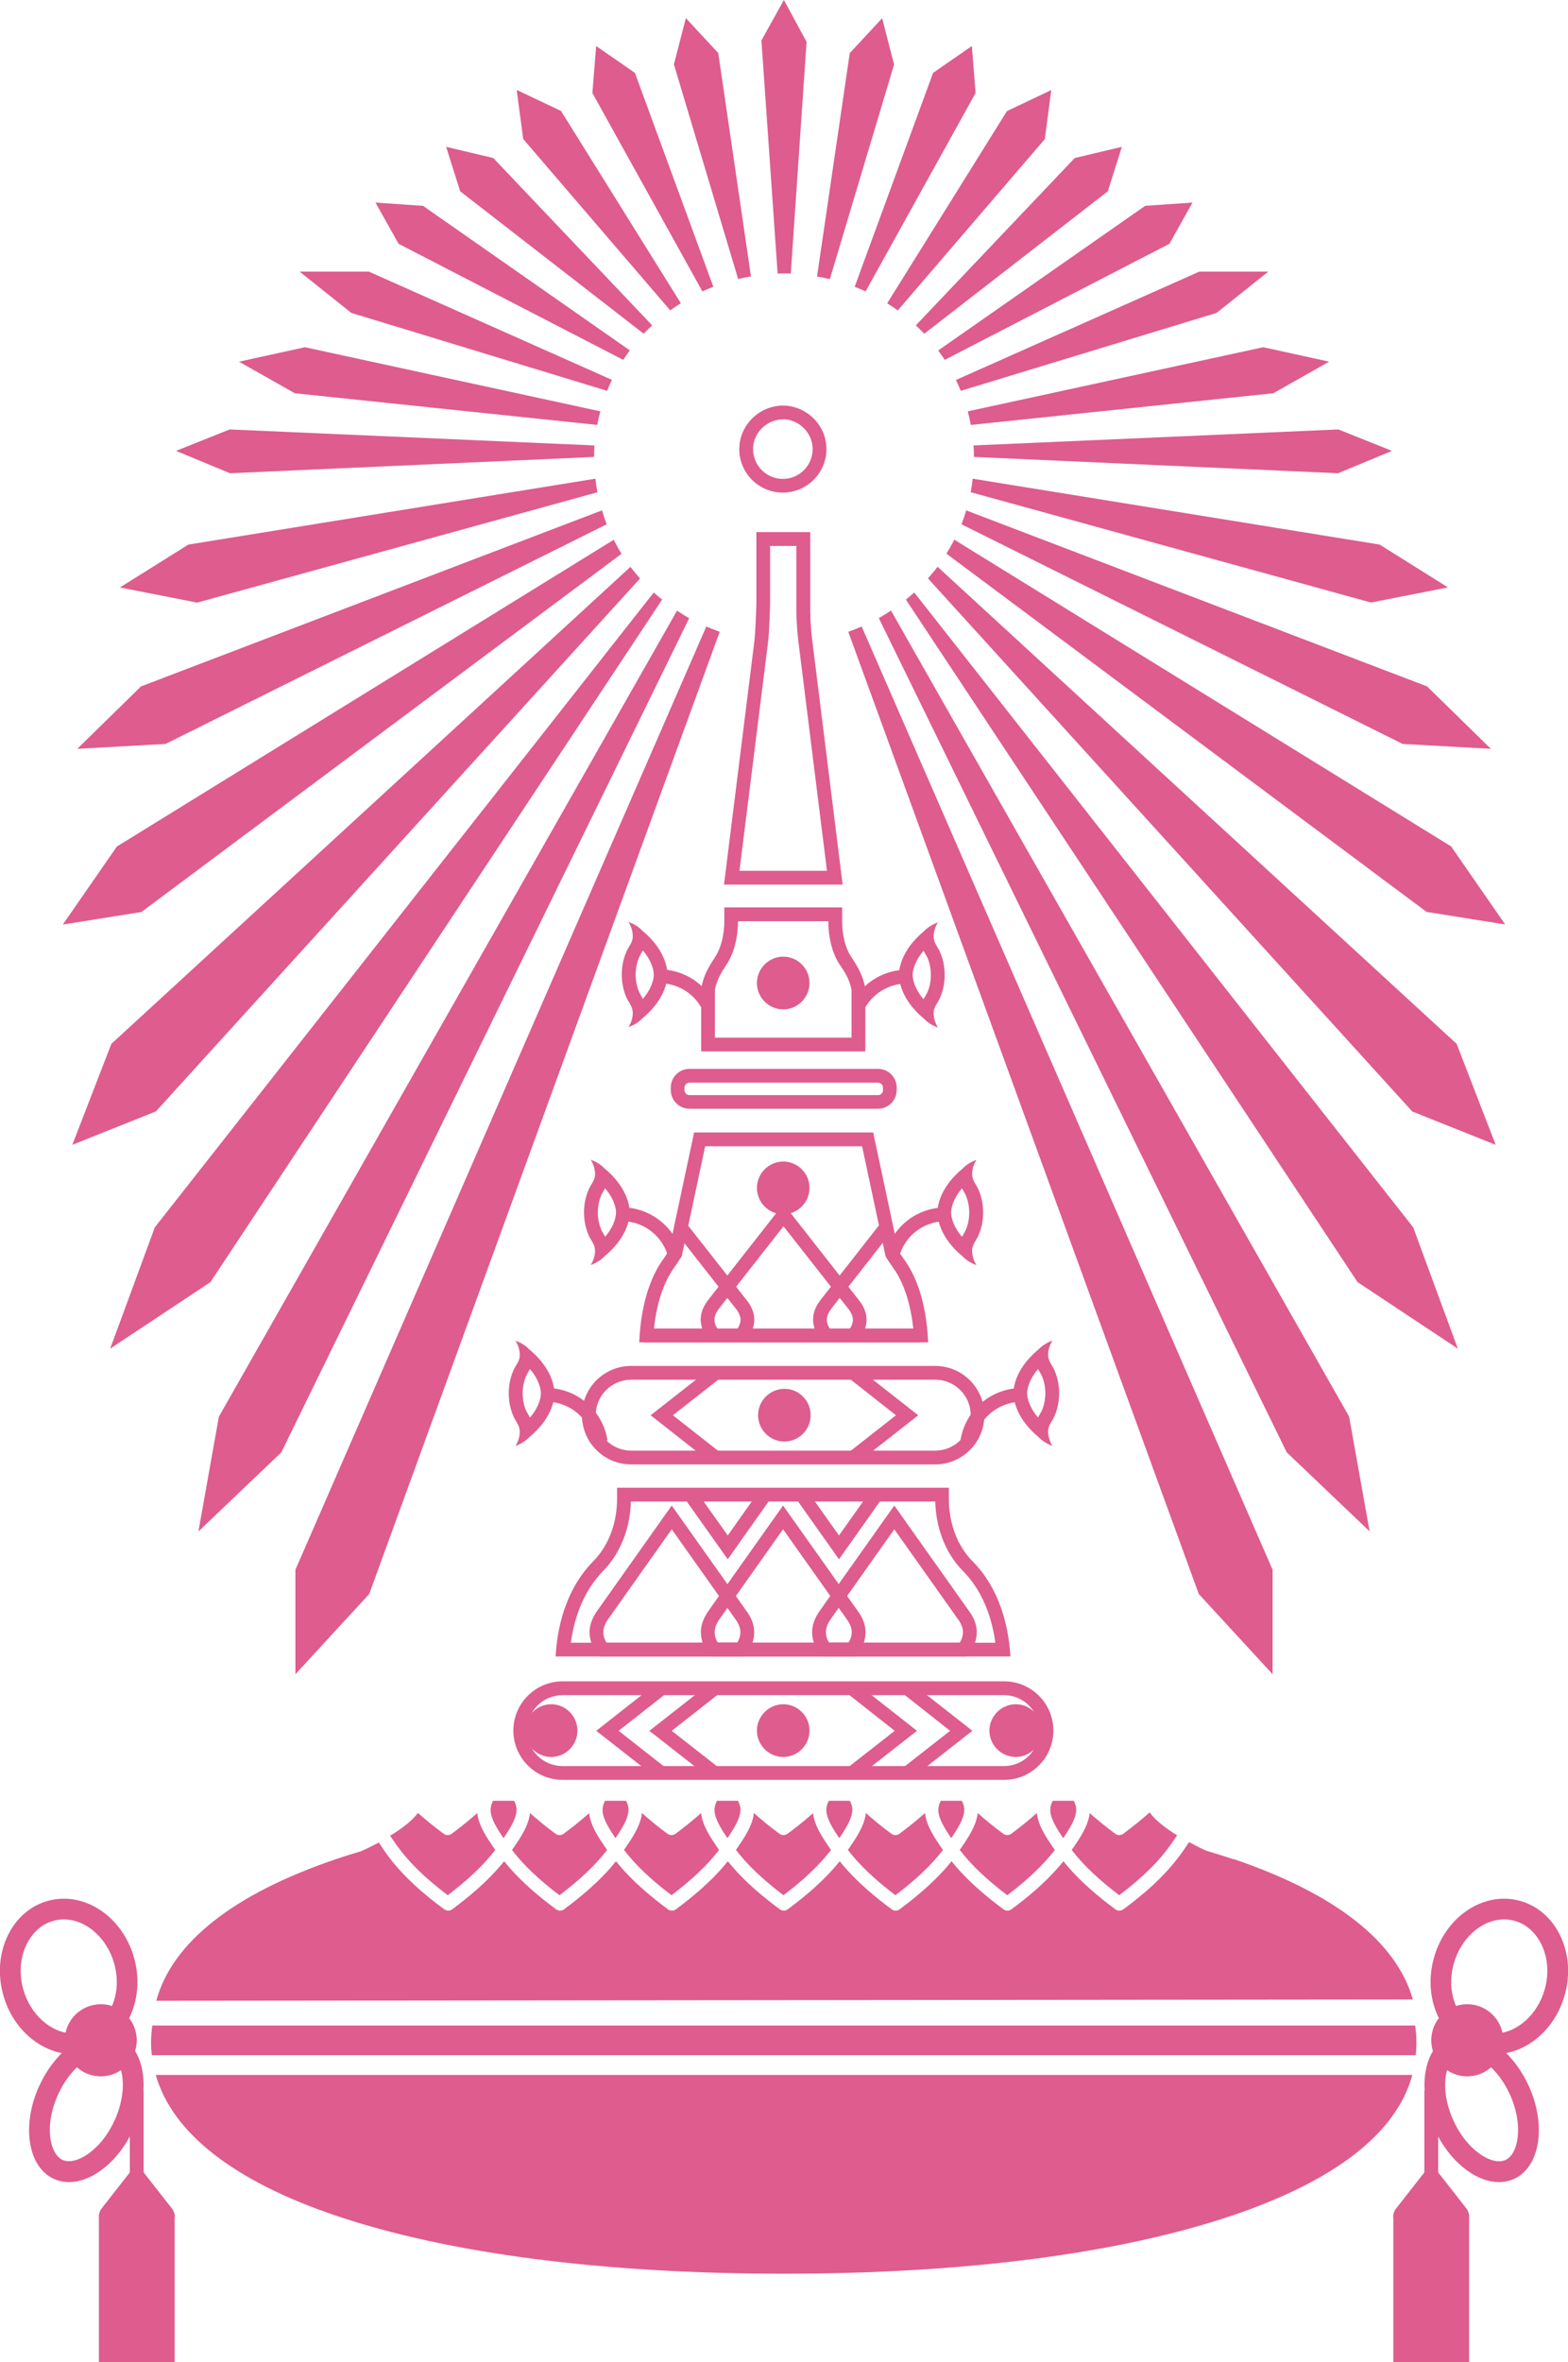 <?xml version="1.0" encoding="UTF-8"?><svg id="b" xmlns="http://www.w3.org/2000/svg" width="150" height="225.85" viewBox="0 0 150 225.85"><defs><style>.d{fill:#de5c8e;}</style></defs><g id="c"><path class="d" d="m67.57,59.9l-39.31,90.19v9.99l7.06-7.67,33.53-92c-.42-.15-.84-.32-1.28-.51"/><path class="d" d="m64.77,58.38l-43.83,77.07-1.96,10.98,7.93-7.56,39.02-79.76c-.38-.22-.76-.45-1.16-.72"/><path class="d" d="m62.54,56.65L14.81,117.35l-4.27,11.6,9.59-6.36L63.34,57.33c-.28-.23-.55-.45-.8-.68"/><path class="d" d="m60.31,54.2L10.65,99.81l-3.73,9.65,7.99-3.19,46.32-50.96c-.34-.38-.65-.75-.92-1.11"/><path class="d" d="m58.71,51.61l-47.53,29.33-5.17,7.46,7.52-1.2,45.93-34.25c-.27-.43-.52-.88-.75-1.34"/><path class="d" d="m57.58,48.8l-44.09,16.83-6.1,5.97,8.45-.47,42.2-21c-.16-.41-.31-.86-.45-1.33"/><path class="d" d="m56.95,45.77l-38.93,6.3-6.55,4.1,7.39,1.45,38.29-10.55c-.08-.42-.14-.85-.19-1.29"/><path class="d" d="m21.97,41.06l-5.13,2.05,5.16,2.14,34.83-1.56c0-.37.02-.74.04-1.1l-34.9-1.53Z"/><path class="d" d="m22.86,34.58l5.34,3.02,28.94,3.03c.08-.46.18-.89.29-1.3l-28.26-6.13-6.3,1.38Z"/><path class="d" d="m35.27,25.97h-6.61l4.95,3.95,24.47,7.45c.14-.36.3-.71.46-1.05l-23.28-10.36Z"/><path class="d" d="m40.45,19.68l-4.53-.31,2.21,3.94,21.49,11.1c.2-.31.41-.61.63-.91l-19.8-13.83Z"/><path class="d" d="m47.19,15.11l-4.51-1.07,1.34,4.25,17.56,13.62c.26-.27.52-.54.81-.8l-15.2-16Z"/><path class="d" d="m64.11,29.68c.32-.23.66-.46,1.02-.69l-11.46-18.38-4.24-2.01.62,4.69,14.06,16.38Z"/><path class="d" d="m68.24,27.42l-7.5-20.45-3.71-2.57-.36,4.49,10.52,18.97c.34-.15.69-.3,1.05-.44"/><path class="d" d="m70.61,26.68c.4-.1.81-.18,1.23-.25l-3.13-21.36-3.1-3.34-1.14,4.43,6.14,20.51Z"/><path class="d" d="m75,26.14c.22,0,.44,0,.65.02l1.51-22.16-2.17-4-2.15,3.87,1.55,22.29c.2-.01.41-.02.61-.02"/><path class="d" d="m82.43,59.9c-.44.19-.86.36-1.28.51l33.53,92,7.06,7.67v-9.99l-39.31-90.19Z"/><path class="d" d="m85.23,58.38c-.4.27-.79.51-1.16.72l39.02,79.76,7.93,7.56-1.96-10.98-43.83-77.07Z"/><path class="d" d="m87.46,56.65c-.25.23-.52.45-.8.68l43.21,65.26,9.59,6.36-4.27-11.6-47.73-60.7Z"/><path class="d" d="m135.09,106.27l7.99,3.19-3.73-9.65-49.66-45.62c-.27.36-.58.73-.92,1.11l46.32,50.96Z"/><path class="d" d="m136.47,87.19l7.52,1.2-5.17-7.46-47.53-29.33c-.23.46-.48.9-.75,1.34l45.93,34.25Z"/><path class="d" d="m134.17,71.13l8.45.47-6.1-5.97-44.09-16.83c-.14.48-.29.92-.45,1.33l42.2,21Z"/><path class="d" d="m138.53,56.17l-6.55-4.1-38.93-6.3c-.05.44-.11.88-.19,1.29l38.29,10.55,7.39-1.45Z"/><path class="d" d="m128,45.25l5.16-2.14-5.13-2.05-34.9,1.53c.03.37.04.74.04,1.1l34.83,1.56Z"/><path class="d" d="m120.84,33.2l-28.26,6.13c.11.41.2.84.29,1.3l28.94-3.03,5.34-3.02-6.3-1.38Z"/><path class="d" d="m114.73,25.97l-23.28,10.36c.16.34.32.69.46,1.04l24.47-7.45,4.95-3.95h-6.61Z"/><path class="d" d="m109.55,19.68l-19.8,13.83c.22.3.43.6.63.9l21.49-11.1,2.21-3.94-4.53.31Z"/><path class="d" d="m102.81,15.11l-15.2,16c.29.27.55.53.81.8l17.56-13.62,1.34-4.25-4.51,1.07Z"/><path class="d" d="m85.89,29.68l14.06-16.38.62-4.69-4.24,2.01-11.46,18.38c.36.22.7.45,1.02.69"/><path class="d" d="m81.76,27.42c.36.14.71.29,1.05.44l10.52-18.97-.36-4.49-3.71,2.57-7.5,20.45Z"/><path class="d" d="m79.39,26.68l6.14-20.51-1.14-4.43-3.1,3.34-3.13,21.36c.42.07.83.15,1.23.25"/><path class="d" d="m64.24,181.21c1.98-1.5,3.45-2.9,4.55-4.33l-.1-.14c-.64-.93-1.5-2.17-1.62-3.39-.73.65-1.53,1.3-2.44,1.98-.12.09-.25.13-.39.13s-.27-.04-.39-.13c-.91-.67-1.71-1.33-2.44-1.98-.12,1.21-.98,2.46-1.62,3.39l-.1.14c1.1,1.43,2.57,2.83,4.55,4.33"/><path class="d" d="m37.81,176.23c1.14,1.66,2.74,3.25,5.02,4.98,1.98-1.5,3.45-2.9,4.55-4.33l-.1-.14c-.64-.93-1.5-2.17-1.62-3.39-.73.65-1.53,1.3-2.44,1.98-.12.09-.25.13-.39.13s-.27-.04-.39-.13c-.91-.68-1.73-1.34-2.46-1.99-.58.79-1.63,1.56-2.66,2.18.11.16.22.32.32.47l.17.24Z"/><path class="d" d="m60.13,173.07c0-.35-.11-.65-.24-.89h-2.01c-.13.24-.24.54-.24.89,0,.81.67,1.85,1.24,2.68.57-.83,1.24-1.87,1.24-2.68"/><path class="d" d="m70.84,173.07c0-.35-.11-.65-.24-.89h-2.01c-.13.24-.24.54-.24.89,0,.81.67,1.85,1.24,2.68.57-.83,1.24-1.87,1.24-2.68"/><path class="d" d="m49.42,173.07c0-.35-.11-.65-.24-.89h-2.01c-.13.24-.24.54-.24.89,0,.81.67,1.85,1.24,2.68.57-.83,1.24-1.87,1.24-2.68"/><path class="d" d="m53.53,181.21c1.98-1.5,3.45-2.9,4.55-4.33l-.1-.14c-.64-.93-1.5-2.17-1.62-3.38-.87.78-1.73,1.45-2.44,1.97-.12.09-.25.13-.39.13s-.27-.04-.39-.13c-.91-.67-1.71-1.33-2.44-1.98-.12,1.21-.97,2.46-1.62,3.39l-.1.15c1.1,1.43,2.57,2.83,4.55,4.33"/><path class="d" d="m74.95,181.21c1.98-1.5,3.45-2.9,4.55-4.33l-.1-.14c-.64-.93-1.5-2.17-1.62-3.38-.87.78-1.73,1.45-2.44,1.97-.12.09-.25.13-.39.13s-.27-.04-.39-.13c-.91-.67-1.71-1.33-2.44-1.98-.12,1.21-.98,2.46-1.62,3.39l-.1.14c1.1,1.43,2.57,2.83,4.55,4.33"/><path class="d" d="m107.07,181.21c2.28-1.73,3.88-3.31,5.02-4.98l.17-.24c.11-.16.23-.33.35-.51-1.03-.63-2.07-1.4-2.63-2.19-.75.67-1.58,1.34-2.52,2.04-.12.09-.25.13-.39.13s-.27-.04-.39-.13c-.71-.53-1.56-1.2-2.44-1.97-.12,1.21-.98,2.46-1.62,3.38l-.1.14c1.1,1.43,2.57,2.83,4.55,4.33"/><path class="d" d="m102.96,173.07c0-.35-.11-.65-.24-.89h-2.01c-.13.24-.24.54-.24.89,0,.81.67,1.85,1.24,2.68.57-.83,1.24-1.87,1.24-2.68"/><path class="d" d="m117.95,177.76c-.81-.28-1.66-.54-2.51-.79-.17-.07-.85-.38-1.69-.84-.14.21-.28.42-.41.61l-.16.23c-1.7,2.47-4.07,4.37-5.71,5.58-.12.09-.25.13-.39.13s-.27-.04-.39-.13c-1.41-1.05-3.37-2.6-4.96-4.59-1.6,1.99-3.55,3.54-4.96,4.59-.12.09-.25.13-.39.13s-.27-.04-.39-.13c-1.41-1.05-3.37-2.6-4.96-4.59-1.6,1.99-3.55,3.54-4.96,4.59-.12.09-.25.13-.39.13s-.27-.04-.39-.13c-1.41-1.05-3.36-2.6-4.96-4.59-1.6,1.99-3.55,3.54-4.96,4.59-.12.09-.25.13-.39.13s-.27-.04-.39-.13c-1.41-1.05-3.37-2.6-4.96-4.59-1.6,1.99-3.55,3.54-4.96,4.59-.12.09-.25.13-.39.13s-.27-.04-.39-.13c-1.41-1.05-3.37-2.6-4.96-4.59-1.6,1.99-3.55,3.54-4.96,4.59-.12.09-.25.13-.39.13s-.27-.04-.39-.13c-1.41-1.05-3.37-2.6-4.96-4.59-1.6,1.99-3.55,3.54-4.96,4.59-.12.09-.25.13-.39.13s-.27-.04-.39-.13c-1.64-1.21-4.01-3.11-5.71-5.58l-.16-.24c-.12-.18-.25-.37-.38-.56-.94.5-1.67.82-1.67.82h.01c-.83.25-1.65.5-2.44.77-9.82,3.33-15.68,7.98-17.19,13.54l120.21-.12c-1.56-5.52-7.4-10.12-17.15-13.43"/><path class="d" d="m81.54,173.07c0-.35-.11-.65-.24-.89h-2.01c-.13.24-.24.54-.24.89,0,.81.67,1.85,1.24,2.68.57-.83,1.24-1.87,1.24-2.68"/><path class="d" d="m85.66,181.21c1.98-1.5,3.45-2.9,4.55-4.33l-.1-.14c-.64-.93-1.5-2.17-1.62-3.39-.73.65-1.53,1.3-2.44,1.98-.12.09-.25.13-.39.13s-.27-.04-.39-.13c-.91-.67-1.71-1.33-2.44-1.98-.12,1.21-.98,2.46-1.62,3.39l-.1.14c1.1,1.43,2.57,2.83,4.55,4.33"/><path class="d" d="m92.25,173.07c0-.35-.11-.65-.24-.89h-2.01c-.13.24-.24.54-.24.89,0,.81.67,1.85,1.24,2.68.57-.83,1.24-1.87,1.24-2.68"/><path class="d" d="m96.36,181.21c1.98-1.5,3.45-2.9,4.55-4.33l-.1-.14c-.64-.93-1.5-2.17-1.62-3.39-.73.65-1.53,1.3-2.44,1.98-.12.09-.25.13-.39.13s-.27-.04-.39-.13c-.91-.67-1.71-1.33-2.44-1.98-.12,1.21-.98,2.46-1.62,3.39l-.1.14c1.1,1.43,2.57,2.83,4.55,4.33"/><path class="d" d="m32.05,211.82c10.77,3.65,25.62,5.58,42.93,5.58s32.17-1.93,42.94-5.58c9.82-3.33,15.68-7.86,17.19-13.43H14.9c1.56,5.51,7.4,10.12,17.15,13.43"/><path class="d" d="m14.52,196.5c-.04-.39-.07-.78-.07-1.18,0-.57.05-1.12.12-1.65h120.81c.08.54.12,1.09.12,1.65,0,.4-.02.79-.07,1.18H14.52Z"/><path class="d" d="m6.11,183.52h0c2.13,0,4.16,1.8,4.83,4.28.4,1.47.28,2.97-.33,4.23-.56,1.16-1.49,1.97-2.6,2.27-.32.08-.64.13-.97.13-2.13,0-4.16-1.8-4.83-4.28-.4-1.47-.28-2.97.33-4.23.56-1.16,1.49-1.97,2.6-2.27.32-.09.64-.13.97-.13m0-1.98c-.49,0-.99.06-1.49.2-3.47.93-5.41,4.93-4.33,8.93.92,3.43,3.76,5.74,6.74,5.74.49,0,.99-.06,1.49-.2,3.47-.93,5.41-4.93,4.33-8.93-.92-3.43-3.76-5.74-6.74-5.74"/><path class="d" d="m9.92,196.36h0c.22,0,.42.04.61.12.57.26.99.97,1.15,1.95.21,1.28-.05,2.84-.71,4.29-1.15,2.55-3.11,3.92-4.37,3.92-.22,0-.42-.04-.61-.12-.57-.26-.99-.97-1.15-1.95-.21-1.28.05-2.84.71-4.29,1.15-2.55,3.11-3.92,4.37-3.92m0-1.98c-2.24,0-4.78,2-6.18,5.09-1.71,3.77-1.07,7.74,1.43,8.87.45.2.93.3,1.43.3,2.24,0,4.78-2,6.18-5.08,1.71-3.77,1.07-7.74-1.43-8.87-.45-.2-.93-.3-1.43-.3"/><path class="d" d="m9.64,198.53c-1.9,0-3.45-1.55-3.45-3.45s1.55-3.45,3.45-3.45,3.44,1.54,3.44,3.45-1.54,3.45-3.44,3.45"/><rect class="d" x="12.42" y="199.9" width="1.32" height="10.78"/><path class="d" d="m16.39,212.61c.2-.21.32-.47.32-.76,0-.23-.09-.44-.22-.63l-3.41-4.35-3.33,4.25c-.17.22-.28.46-.28.72,0,.29.12.55.32.76h6.61Z"/><rect class="d" x="9.46" y="211.75" width="7.25" height="14.1"/><path class="d" d="m143.89,183.52c.33,0,.65.04.97.13,1.11.3,2.04,1.11,2.6,2.27.61,1.26.73,2.76.33,4.23-.67,2.48-2.7,4.28-4.83,4.28-.33,0-.65-.04-.97-.13-1.11-.3-2.04-1.11-2.6-2.27-.61-1.26-.73-2.76-.33-4.23.67-2.48,2.7-4.28,4.83-4.28m0-1.98c-2.98,0-5.82,2.31-6.74,5.74-1.08,4,.86,7.99,4.33,8.93.49.13.99.2,1.49.2,2.98,0,5.82-2.31,6.74-5.74,1.08-4-.86-7.99-4.33-8.93-.49-.13-.99-.2-1.49-.2"/><path class="d" d="m140.08,196.36c1.26,0,3.22,1.37,4.37,3.92,1.3,2.87.84,5.67-.44,6.25-.19.08-.39.12-.61.12-1.26,0-3.22-1.37-4.37-3.92-.66-1.45-.92-3.02-.71-4.29.16-.98.58-1.7,1.15-1.95.19-.08.39-.12.61-.12m0-1.98c-.49,0-.98.1-1.43.3-2.49,1.13-3.13,5.1-1.43,8.87,1.4,3.09,3.94,5.08,6.18,5.08.49,0,.98-.1,1.43-.3,2.49-1.13,3.13-5.1,1.43-8.87-1.4-3.09-3.93-5.09-6.18-5.09"/><path class="d" d="m140.36,198.53c1.9,0,3.45-1.55,3.45-3.45s-1.55-3.45-3.45-3.45-3.44,1.54-3.44,3.45,1.54,3.45,3.44,3.45"/><rect class="d" x="136.26" y="199.9" width="1.32" height="10.78"/><path class="d" d="m133.61,212.61c-.2-.21-.32-.47-.32-.76,0-.23.09-.44.22-.63l3.41-4.35,3.33,4.25c.17.22.28.46.28.72,0,.29-.12.55-.32.76h-6.61Z"/><rect class="d" x="133.29" y="211.75" width="7.25" height="14.1"/><path class="d" d="m89.47,143.57c.06,2.58,1.01,4.98,2.63,6.62,1.19,1.19,2.63,3.31,3.12,6.88h-40.61c.48-3.54,1.92-5.68,3.11-6.89,1.62-1.65,2.57-4.05,2.63-6.61h29.11m1.31-1.32h-31.74v1.07c0,2.33-.83,4.49-2.26,5.94-1.54,1.55-3.34,4.36-3.62,9.12h43.51c-.29-4.77-2.1-7.58-3.64-9.12-1.43-1.44-2.25-3.61-2.25-5.94v-1.07Z"/><path class="d" d="m74.97,40.09h.12c1.48.13,2.65,1.38,2.65,2.85,0,1.57-1.28,2.85-2.85,2.85s-2.85-1.28-2.85-2.85c0-1.45,1.15-2.69,2.61-2.83h.12s.21-.01.21-.01m.23-1.32h-.69v.02c-2.12.2-3.8,2-3.8,4.14,0,2.3,1.87,4.16,4.17,4.16s4.17-1.87,4.17-4.16c0-2.17-1.7-3.97-3.85-4.15v-.02Z"/><path class="d" d="m76.18,52.2v5.35c-.02,1.32.05,2.63.21,3.89l2.72,21.82h-8.37l2.73-21.82c.12-.94.21-3.5.2-3.87v-5.37h2.51m1.32-1.32h-5.14v6.69c0,.35-.09,2.82-.19,3.71l-2.91,23.3h11.35l-2.9-23.3c-.16-1.23-.22-2.47-.2-3.71v-6.69Z"/><path class="d" d="m82.47,109.6l2.2,10.31.05.24.13.2c.19.3.38.57.56.82.74,1.01,1.63,2.82,1.96,5.87h-24.81c.32-3.02,1.21-4.84,1.96-5.88.19-.26.38-.55.57-.85l.13-.2.05-.24,2.19-10.27h15.01m1.06-1.32h-17.13l-2.41,11.31c-.18.28-.37.56-.54.8-.98,1.36-2.12,3.8-2.3,7.96h27.64c-.18-4.16-1.33-6.62-2.32-7.96-.17-.23-.34-.49-.52-.76l-2.42-11.36Z"/><path class="d" d="m79.24,88.08c0,1.56.36,2.98,1,4.01.05.08.11.18.18.27.38.57.85,1.28,1.04,2.28v4.57h-13.07v-4.58c.19-.98.65-1.69,1.02-2.26.07-.11.13-.2.19-.3.64-1.03.99-2.45,1-3.99h8.64m1.32-1.32h-11.27v1.28c0,1.31-.3,2.52-.8,3.34-.39.63-1.16,1.63-1.41,3.14v6.01h15.7v-6.01c-.26-1.51-1.02-2.51-1.42-3.14-.51-.81-.8-2.03-.8-3.34v-1.28Z"/><path class="d" d="m74.93,96.51c-1.39,0-2.52-1.13-2.52-2.52s1.14-2.52,2.52-2.52,2.51,1.13,2.51,2.52-1.13,2.52-2.51,2.52"/><path class="d" d="m74.93,116.1c-1.39,0-2.52-1.13-2.52-2.52s1.14-2.52,2.52-2.52,2.51,1.13,2.51,2.52-1.13,2.52-2.51,2.52"/><path class="d" d="m84,103.52c.25,0,.47.21.47.47v.25c0,.25-.21.47-.47.47h-18.05c-.25,0-.47-.21-.47-.47v-.25c0-.25.21-.47.47-.47h18.05m0-1.32h-18.05c-.98,0-1.78.8-1.78,1.78v.25c0,.98.8,1.78,1.78,1.78h18.05c.98,0,1.78-.8,1.78-1.78v-.25c0-.98-.8-1.78-1.78-1.78"/><path class="d" d="m71.16,158.38h-13.77l-.2-.23c-.52-.61-.79-1.34-.79-2.09,0-.65.22-1.29.67-1.96l7.19-10.15,7.33,10.34c.26.43.56,1.02.56,1.77s-.27,1.48-.79,2.09l-.2.23Zm-13.13-1.32h12.49c.16-.25.31-.6.31-1.01,0-.32-.11-.65-.35-1.05l-6.22-8.78-6.1,8.62c-.3.44-.44.83-.44,1.22,0,.41.14.76.31,1.01"/><path class="d" d="m81.81,158.38h-13.77l-.2-.23c-.52-.61-.79-1.34-.79-2.09,0-.65.22-1.29.67-1.96l7.19-10.15,7.33,10.34c.26.43.56,1.02.56,1.77s-.27,1.48-.79,2.09l-.2.23Zm-13.13-1.32h12.49c.16-.25.31-.6.31-1.01,0-.32-.11-.65-.35-1.05l-6.22-8.78-6.1,8.62c-.3.44-.44.83-.44,1.22,0,.41.14.76.31,1.01"/><path class="d" d="m92.45,158.38h-13.77l-.2-.23c-.52-.61-.79-1.34-.79-2.09,0-.65.22-1.29.67-1.96l7.19-10.15,7.33,10.34c.26.43.56,1.02.56,1.77s-.27,1.48-.79,2.09l-.2.23Zm-13.13-1.32h12.49c.16-.25.31-.6.31-1.01,0-.32-.11-.65-.35-1.05l-6.22-8.78-6.1,8.62c-.3.44-.44.83-.44,1.22,0,.41.14.76.31,1.01"/><path class="d" d="m57.89,113.62c1.04,1.22,1.04,2.22,1.04,2.26v.06s0,.04,0,.04c0,.05,0,1.05-1.04,2.27-.06-.11-.11-.2-.17-.3l-.06-.11-.02-.04-.03-.04s-.42-.7-.42-1.83c0-1.15.42-1.82.42-1.83l.03-.04.02-.04.06-.11c.05-.09.11-.19.17-.3m-1.38-2.72c.24.38.38.8.41,1.23.04.54-.16.81-.41,1.24,0,0-.64.96-.64,2.56,0,1.6.64,2.56.64,2.56.25.43.44.71.41,1.24-.03.44-.17.85-.41,1.23.54-.19,1-.49,1.33-.84,2.43-2,2.41-4.03,2.4-4.19,0-.16.03-2.19-2.4-4.19-.33-.36-.79-.65-1.33-.84"/><path class="d" d="m63.96,120.34c-.46-2.08-2.33-3.58-4.46-3.58v-1.32c2.74,0,5.16,1.94,5.75,4.62l-1.29.28Z"/><path class="d" d="m92.03,113.62c.06.11.11.2.17.3l.06.11.02.04.02.04s.42.7.42,1.83c0,1.15-.42,1.82-.42,1.83l-.02.04-.02.04-.06.11c-.05.09-.11.19-.17.3-1.04-1.22-1.04-2.22-1.04-2.27v-.06s0-.04,0-.04c0-.05,0-1.05,1.04-2.27m1.38-2.72c-.54.19-1,.49-1.33.84-2.43,2-2.41,4.03-2.4,4.19,0,.16-.03,2.19,2.4,4.19.33.36.79.65,1.33.84-.24-.38-.38-.8-.41-1.23-.04-.54.16-.81.41-1.24,0,0,.64-.96.64-2.56,0-1.6-.64-2.56-.64-2.56-.25-.43-.44-.71-.41-1.24.03-.44.17-.85.41-1.23"/><path class="d" d="m86.02,120.14l-1.27-.34c.69-2.56,3.02-4.35,5.68-4.35v1.32c-2.06,0-3.88,1.39-4.41,3.38"/><path class="d" d="m61.5,90.88c1.04,1.22,1.04,2.22,1.04,2.26v.06s0,.04,0,.04c0,.05,0,1.05-1.04,2.27-.06-.11-.11-.2-.17-.3l-.06-.11-.02-.04-.02-.04s-.42-.7-.42-1.83c0-1.15.42-1.82.42-1.83l.02-.04.02-.04.06-.11c.05-.09.11-.19.17-.3m-1.38-2.72c.24.38.38.8.41,1.23.04.54-.16.81-.41,1.24,0,0-.64.96-.64,2.56,0,1.6.64,2.56.64,2.56.25.43.44.71.41,1.24-.03.44-.17.85-.41,1.23.54-.19,1-.49,1.33-.84,2.43-2,2.41-4.03,2.4-4.19,0-.16.03-2.19-2.4-4.19-.33-.36-.79-.65-1.33-.84"/><path class="d" d="m67.07,96.31c-.81-1.42-2.33-2.3-3.97-2.3v-1.32c2.11,0,4.06,1.14,5.11,2.96l-1.14.65Z"/><path class="d" d="m88.35,90.9c.06.11.11.2.17.3l.06.11.02.04.03.04s.42.7.42,1.83c0,1.15-.42,1.82-.42,1.83l-.03.04-.02.04-.06.11c-.06.09-.11.19-.17.3-1.04-1.22-1.04-2.22-1.04-2.26v-.06s0-.04,0-.04c0-.05,0-1.05,1.04-2.27m1.38-2.72c-.54.19-1,.49-1.33.84-2.43,2-2.41,4.03-2.4,4.19,0,.16-.03,2.19,2.4,4.19.33.36.79.65,1.33.84-.24-.38-.38-.8-.41-1.23-.04-.54.16-.81.41-1.24,0,0,.64-.96.64-2.56,0-1.6-.64-2.56-.64-2.56-.25-.43-.44-.71-.41-1.24.03-.44.17-.85.41-1.23"/><path class="d" d="m82.79,96.32l-1.14-.66c1.05-1.81,3-2.94,5.09-2.94v1.32c-1.62,0-3.14.87-3.96,2.28"/><path class="d" d="m50.7,130.9c1.04,1.22,1.04,2.22,1.04,2.27v.06s0,.04,0,.04c0,.05,0,1.05-1.04,2.27-.06-.11-.11-.2-.17-.3l-.06-.11v-.02s-.04-.04-.04-.04c-.02-.03-.43-.7-.43-1.84,0-1.15.42-1.82.42-1.83l.02-.04.02-.04.06-.11c.05-.09.11-.19.17-.3m-1.38-2.72c.24.38.38.8.41,1.23.04.54-.16.81-.41,1.24,0,0-.64.96-.64,2.56,0,1.6.64,2.56.64,2.56.25.43.44.71.41,1.24-.03.44-.17.85-.41,1.23.54-.19,1-.49,1.33-.84,2.43-2,2.41-4.03,2.4-4.19,0-.16.03-2.19-2.4-4.19-.33-.36-.79-.65-1.33-.84"/><path class="d" d="m56.81,137.92c-.33-2.22-2.27-3.89-4.52-3.89v-1.32c2.89,0,5.39,2.15,5.82,5.01l-1.3.2Z"/><path class="d" d="m99.3,130.9c.06.11.11.2.17.3l.06.11v.02s.04.04.04.04c.02.03.43.7.43,1.84,0,1.15-.42,1.82-.42,1.83l-.03.04-.02.04-.06.11c-.06.09-.11.19-.17.3-1.04-1.22-1.04-2.22-1.04-2.26v-.06s0-.04,0-.04c0-.05,0-1.05,1.04-2.27m1.38-2.72c-.54.19-1,.49-1.33.84-2.43,2-2.41,4.03-2.4,4.19,0,.16-.03,2.19,2.4,4.19.33.36.79.65,1.33.84-.24-.38-.38-.8-.41-1.23-.04-.54.16-.81.41-1.24,0,0,.64-.96.64-2.56,0-1.6-.64-2.56-.64-2.56-.25-.43-.44-.71-.41-1.24.03-.44.17-.85.41-1.23"/><path class="d" d="m93.18,137.93l-1.3-.19c.42-2.86,2.92-5.02,5.82-5.02v1.32c-2.25,0-4.19,1.67-4.52,3.89"/><path class="d" d="m89.38,131.92h.02s.05,0,.05,0h.06s0,0,0,0c1.85.02,3.35,1.53,3.35,3.39s-1.51,3.38-3.37,3.39c-.02,0-.04,0-.06,0h-.06s-28.84,0-28.84,0h-.03s-.04,0-.04,0h-.02s-.02,0-.02,0c-.02,0-.05,0-.07,0-1.86-.02-3.36-1.53-3.36-3.39s1.5-3.37,3.36-3.39h.03s.04,0,.04,0h.04s.05,0,.07,0h28.84m.09-1.32s-.02,0-.02,0-.02,0-.02,0h-28.92s-.04,0-.06,0-.04,0-.06,0c-2.6,0-4.71,2.11-4.71,4.71s2.11,4.71,4.71,4.71c.02,0,.04,0,.06,0,.02,0,.04,0,.06,0h28.92s.01,0,.02,0,.02,0,.02,0c2.6,0,4.71-2.11,4.71-4.71s-2.11-4.71-4.71-4.71"/><polygon class="d" points="80.78 139.19 82.91 139.19 87.84 135.32 82.93 131.47 80.82 131.47 85.71 135.32 80.78 139.19"/><polygon class="d" points="69.3 139.19 64.37 135.32 69.28 131.47 67.15 131.47 62.24 135.32 67.17 139.19 69.3 139.19"/><path class="d" d="m75.04,137.83c-1.39,0-2.52-1.13-2.52-2.52s1.14-2.52,2.52-2.52,2.51,1.13,2.51,2.52-1.13,2.52-2.51,2.52"/><path class="d" d="m95.95,162.08h.02s.06,0,.06,0h.05c1.85.02,3.35,1.53,3.35,3.39s-1.5,3.38-3.36,3.39c-.02,0-.03,0-.05,0h-.06s0,0,0,0h-42.03s-.04,0-.04,0h-.02s-.02,0-.02,0c-.02,0-.05,0-.07,0-1.86-.02-3.36-1.53-3.36-3.39s1.5-3.37,3.36-3.39h.05s.06,0,.06,0c.02,0,.05,0,.08,0h42m.09-1.32s-.02,0-.02,0-.02,0-.02,0h-42.08s-.04,0-.06,0-.04,0-.06,0c-2.6,0-4.71,2.11-4.71,4.71s2.11,4.71,4.71,4.71c.02,0,.04,0,.06,0,.02,0,.04,0,.06,0h42.08s.02,0,.02,0,.02,0,.02,0c2.6,0,4.71-2.11,4.71-4.71s-2.11-4.71-4.71-4.71"/><polygon class="d" points="85.32 169.85 87.45 169.85 93.02 165.49 87.85 161.43 85.74 161.43 90.89 165.49 85.32 169.85"/><polygon class="d" points="80.02 169.85 82.15 169.85 87.72 165.49 82.55 161.43 80.44 161.43 85.59 165.49 80.02 169.85"/><polygon class="d" points="69.83 169.85 64.26 165.49 69.43 161.43 67.3 161.43 62.12 165.49 67.69 169.85 69.83 169.85"/><polygon class="d" points="64.74 169.85 59.18 165.49 64.35 161.43 62.2 161.43 57.04 165.49 62.61 169.85 64.74 169.85"/><path class="d" d="m74.93,167.99c-1.39,0-2.52-1.14-2.52-2.52s1.14-2.52,2.52-2.52,2.51,1.13,2.51,2.52-1.13,2.52-2.51,2.52"/><path class="d" d="m52.73,167.99c-1.39,0-2.52-1.14-2.52-2.52s1.14-2.52,2.52-2.52,2.51,1.13,2.51,2.52-1.13,2.52-2.51,2.52"/><path class="d" d="m97.17,167.99c-1.39,0-2.52-1.14-2.52-2.52s1.14-2.52,2.52-2.52,2.51,1.13,2.51,2.52-1.13,2.52-2.51,2.52"/><path class="d" d="m87.85,127.04h-5.1c.09-.28.15-.57.15-.86,0-.71-.31-1.27-.58-1.67l-1.16-1.48,3.65-4.66-.34-1.7-4.15,5.29-5.37-6.85-5.37,6.85-4.4-5.6-.45,1.56,4.01,5.11-1.02,1.3c-.47.63-.69,1.23-.69,1.85,0,.3.06.58.15.86h-5.49l-.15,1.32h26.53l-.23-1.32Zm-17.3,0h-1.91c-.16-.22-.29-.51-.29-.86,0-.33.14-.66.42-1.05l.81-1.03.93,1.18c.23.35.33.63.33.9,0,.35-.14.64-.29.86m7.92-2.71c-.47.63-.69,1.23-.69,1.85,0,.3.06.58.15.86h-5.92c.09-.28.15-.57.15-.86,0-.71-.31-1.27-.58-1.67l-1.16-1.48,4.53-5.78,4.54,5.78-1.02,1.3Zm2.83,2.71h-1.91c-.16-.22-.29-.51-.29-.86,0-.33.14-.66.42-1.05l.81-1.03.93,1.18c.23.35.33.63.33.9,0,.35-.14.64-.29.86"/><polygon class="d" points="82.97 142.99 80.26 146.81 77.55 142.99 75.94 142.99 80.26 149.09 84.58 142.99 82.97 142.99"/><polygon class="d" points="72.32 142.99 69.62 146.81 66.91 142.99 65.29 142.99 69.62 149.09 73.93 142.99 72.32 142.99"/></g></svg>